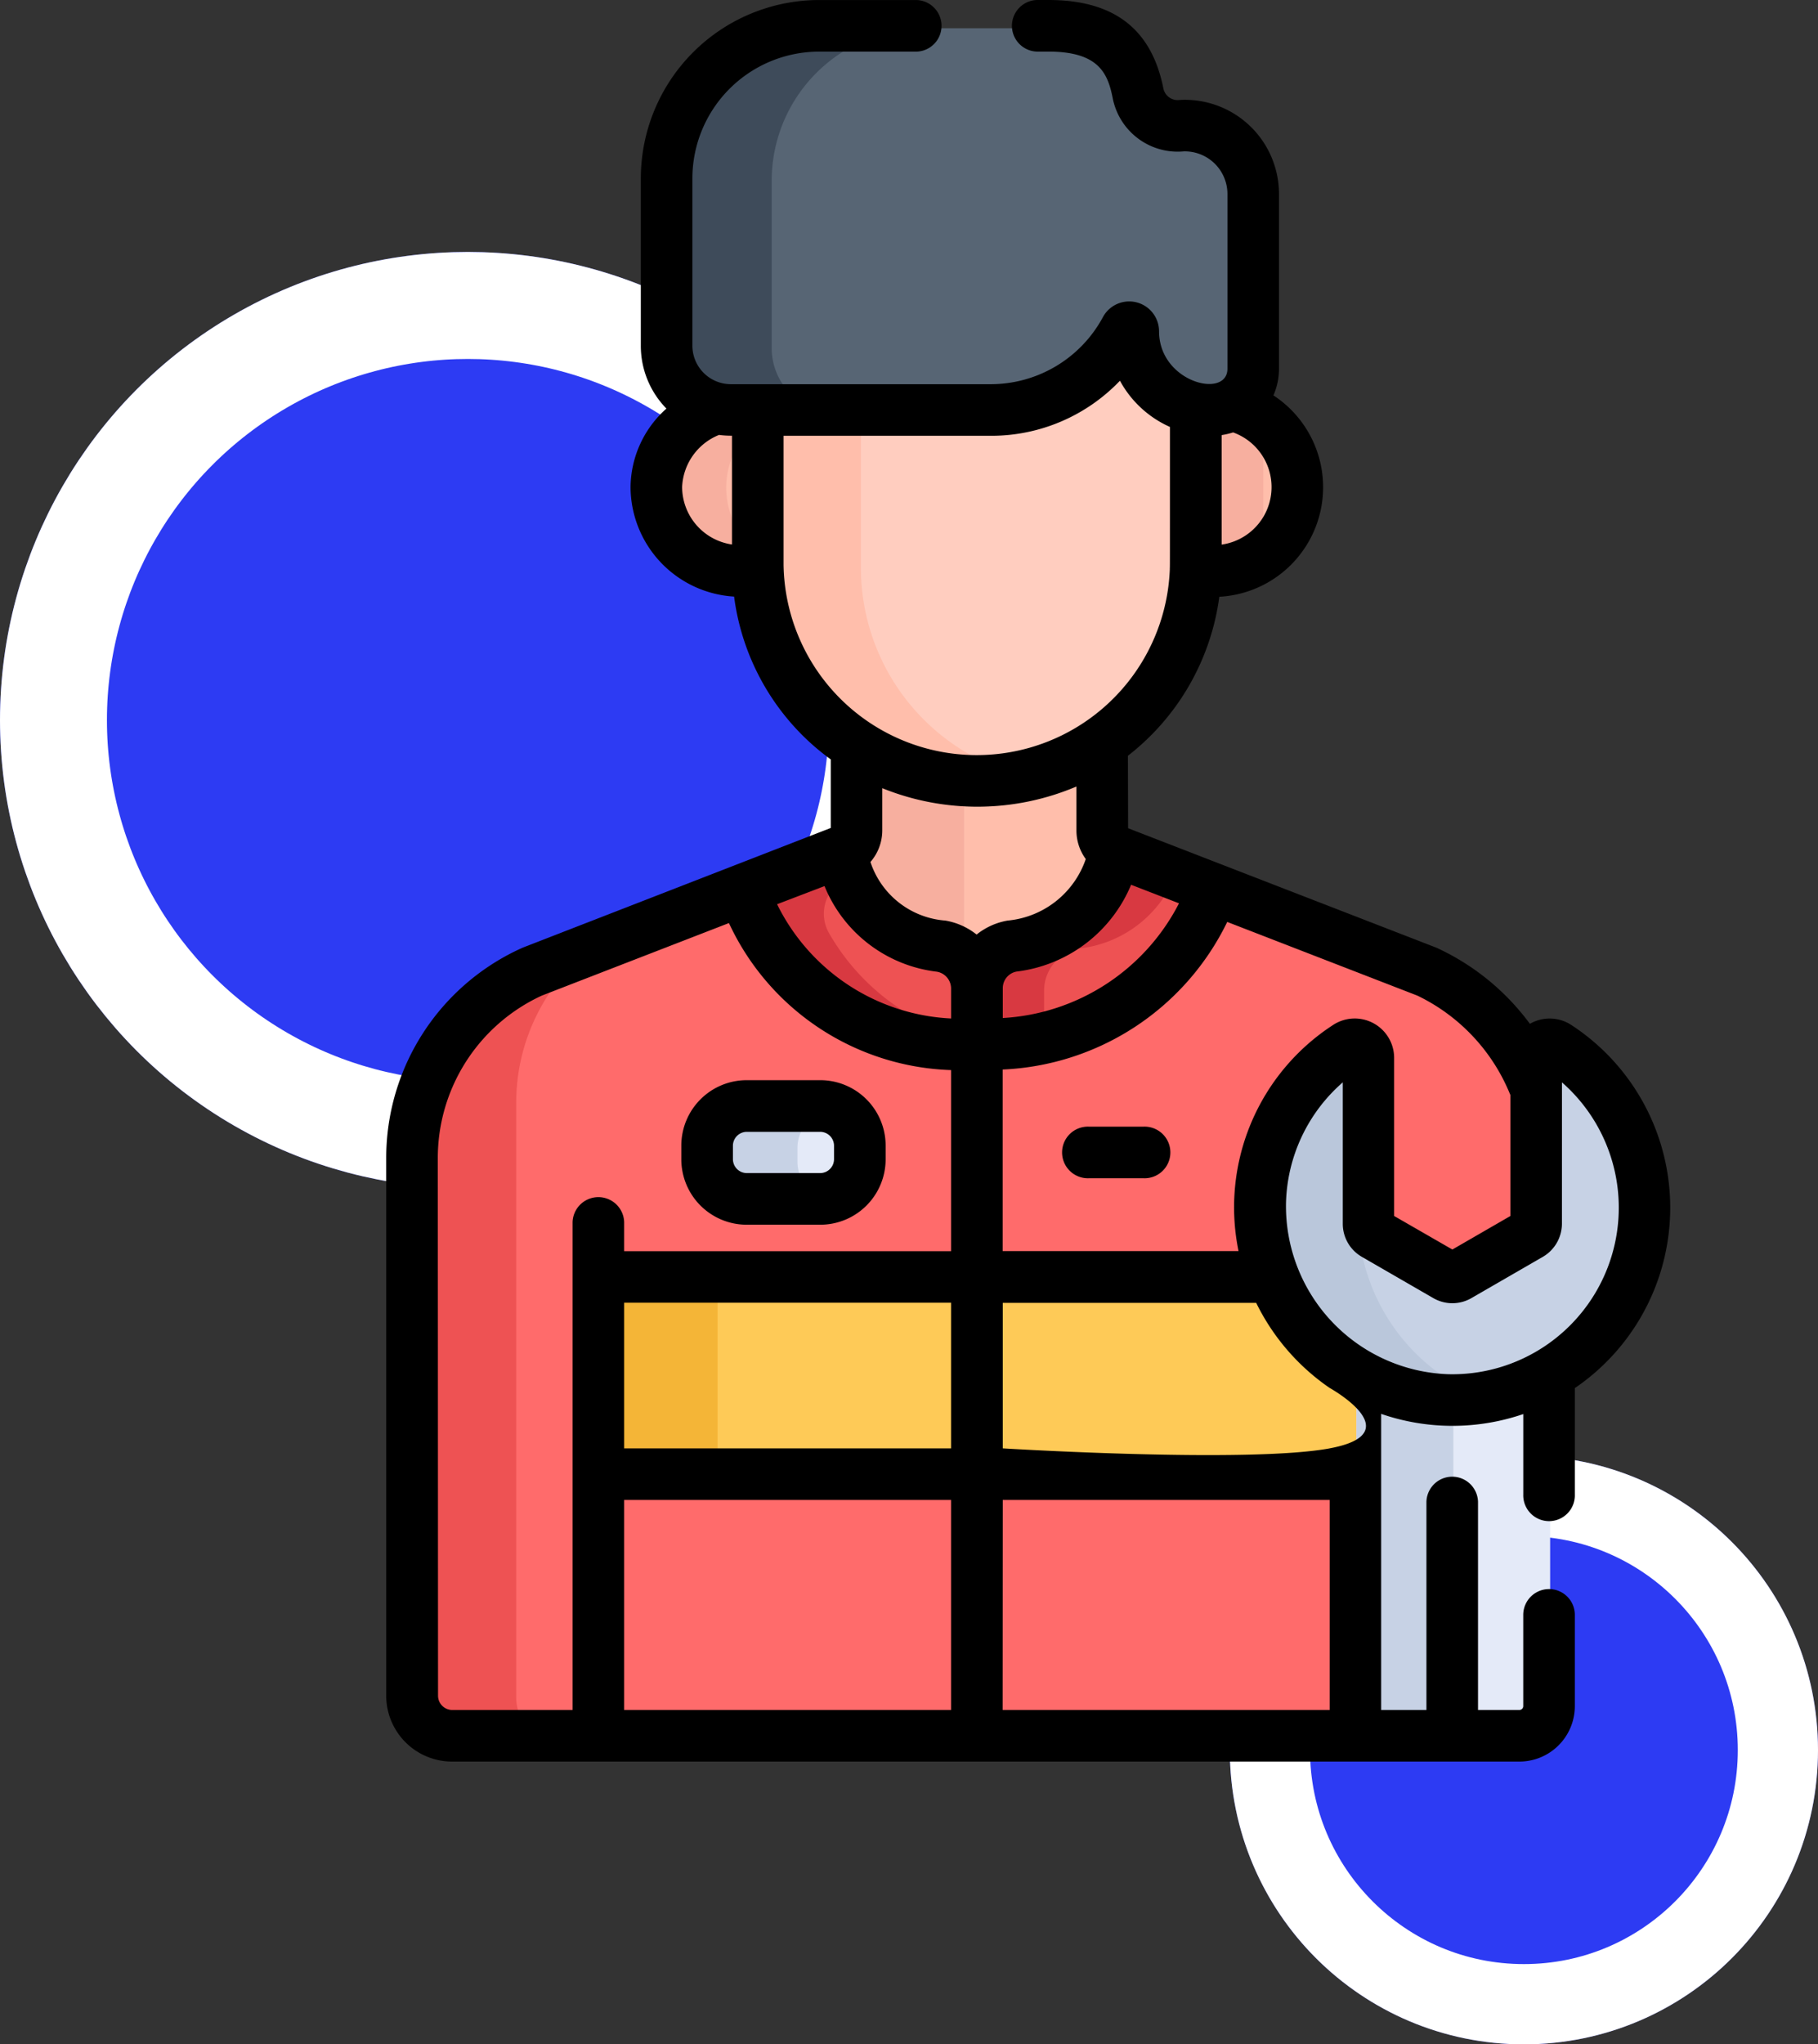<svg xmlns="http://www.w3.org/2000/svg" width="68" height="76.418" viewBox="0 0 68 76.418">
  <rect x="0" y="0" width="68" height="76.418" fill="#333333" stroke="none"/>
  <g id="Grupo_1099414" data-name="Grupo 1099414" transform="translate(-180.73 -2024.582)">
    <g id="Elipse_11489" data-name="Elipse 11489" transform="translate(180.73 2034)" fill="#2d3bf3" stroke="#fff" stroke-width="4">
      <circle cx="17.5" cy="17.5" r="17.5" stroke="none"/>
      <circle cx="17.5" cy="17.5" r="15.5" fill="none"/>
    </g>
    <g id="Elipse_11490" data-name="Elipse 11490" transform="translate(226.73 2079)" fill="#2d3bf3" stroke="#fff" stroke-width="3">
      <circle cx="11" cy="11" r="11" stroke="none"/>
      <circle cx="11" cy="11" r="9.5" fill="none"/>
    </g>
    <g id="Grupo_1099413" data-name="Grupo 1099413" transform="translate(195.176 2024.582)">
      <path id="Trazado_873225" data-name="Trazado 873225" d="M134.165,221.841a1.721,1.721,0,0,1,1.434,1.7v0a1.714,1.714,0,0,1,1.415-1.693,4.675,4.675,0,0,0,4.08-3.693l-.265-.1a.83.83,0,0,1-.533-.773l-.009-3.674a8.03,8.03,0,0,1-4.573,1.424,8.484,8.484,0,0,1-4.612-1.3v3.547a.831.831,0,0,1-.531.775l-.355.137A4.376,4.376,0,0,0,134.165,221.841Zm0,0" transform="translate(-113.471 -186.127)" fill="#ffbeab"/>
      <path id="Trazado_873226" data-name="Trazado 873226" d="M135.085,215.825a8.373,8.373,0,0,1-3.981-1.282v3.547a.831.831,0,0,1-.531.775l-.355.137a4.377,4.377,0,0,0,3.946,3.662,1.721,1.721,0,0,1,.92.47Zm0,0" transform="translate(-113.471 -186.951)" fill="#f7af9f"/>
      <path id="Trazado_873227" data-name="Trazado 873227" d="M236.392,117.332a1.561,1.561,0,0,1-.744.188,2.99,2.99,0,0,1-.622-.066v5.989c0,.067,0,.133-.006.2a3.267,3.267,0,0,0,3.886-3.179A3.208,3.208,0,0,0,236.392,117.332Zm0,0" transform="translate(-204.794 -102.242)" fill="#ffbeab"/>
      <path id="Trazado_873228" data-name="Trazado 873228" d="M237.6,117.884a3.3,3.3,0,0,0-1.206-.552,1.561,1.561,0,0,1-.744.188,2.99,2.99,0,0,1-.622-.066v5.989c0,.067,0,.133-.006.2a3.434,3.434,0,0,0,2.578-.6Zm0,0" transform="translate(-204.794 -102.242)" fill="#f7af9f"/>
      <path id="Trazado_873229" data-name="Trazado 873229" d="M82.779,117.983h-1.04a2.5,2.5,0,0,1-.556-.065,3.22,3.22,0,0,0,1.6,6.235c0-.067-.005-.134-.005-.2Zm0,0" transform="translate(-68.724 -102.753)" fill="#ffbeab"/>
      <path id="Trazado_873230" data-name="Trazado 873230" d="M82.779,123.566a3.213,3.213,0,0,1-1.339-2.616,3.136,3.136,0,0,1,1.339-2.517v-.45h-1.04a2.5,2.5,0,0,1-.556-.065,3.22,3.22,0,0,0,1.6,6.235c0-.067-.005-.134-.005-.2Zm0,0" transform="translate(-68.724 -102.753)" fill="#f7af9f"/>
      <path id="Trazado_873231" data-name="Trazado 873231" d="M122.415,90.871h-.4A5.694,5.694,0,0,1,117.1,93.7h-8.73v6.691a8.192,8.192,0,0,0,16.382,0V93.637A2.956,2.956,0,0,1,122.415,90.871Zm0,0" transform="translate(-94.43 -79.184)" fill="#ffcdbf"/>
      <path id="Trazado_873232" data-name="Trazado 873232" d="M112.185,119.562v-6.691h-3.818v6.691a8.279,8.279,0,0,0,10.151,7.859A8.024,8.024,0,0,1,112.185,119.562Zm0,0" transform="translate(-94.43 -98.355)" fill="#ffbeab"/>
      <path id="Trazado_873233" data-name="Trazado 873233" d="M101.118,11.944a1.507,1.507,0,0,1-1.628-1.185c-.25-1.279-.883-2.548-3.356-2.548H87.554a5.7,5.7,0,0,0-5.7,5.7v6.258a2.4,2.4,0,0,0,2.4,2.4h9.739a5.7,5.7,0,0,0,5.03-3.017.152.152,0,0,1,.285.073,2.953,2.953,0,0,0,2.944,2.944,1.548,1.548,0,0,0,1.543-1.543V14.5A2.557,2.557,0,0,0,101.118,11.944Zm0,0" transform="translate(-71.325 -7.155)" fill="#576574"/>
      <path id="Trazado_873234" data-name="Trazado 873234" d="M85.743,20.171V13.913a5.7,5.7,0,0,1,5.7-5.7H87.554a5.7,5.7,0,0,0-5.7,5.7v6.258a2.4,2.4,0,0,0,2.4,2.4h3.891A2.4,2.4,0,0,1,85.743,20.171Zm0,0" transform="translate(-71.325 -7.155)" fill="#3e4b5a"/>
      <path id="Trazado_873235" data-name="Trazado 873235" d="M45.77,261.818l-8.122-3.146c-2.5,5.91-8.712,5.471-8.712,5.471a8.743,8.743,0,0,1-8.621-5.431L12.3,261.818a7.7,7.7,0,0,0-4.493,6.969v20.094a1.5,1.5,0,0,0,1.5,1.5H43.095l6.529-16.759a.455.455,0,0,0,.228-.394v-6.977A7.911,7.911,0,0,0,45.77,261.818Zm0,0" transform="translate(-6.804 -225.404)" fill="#ff6b6b"/>
      <path id="Trazado_873236" data-name="Trazado 873236" d="M11.667,305.339V283.187a7.381,7.381,0,0,1,2.484-5.628l-1.849.717a7.7,7.7,0,0,0-4.493,6.969v20.094a1.5,1.5,0,0,0,1.5,1.5h3.858A1.5,1.5,0,0,1,11.667,305.339Zm0,0" transform="translate(-6.804 -241.862)" fill="#ee5253"/>
      <path id="Trazado_873237" data-name="Trazado 873237" d="M61.977,379.21H90.3v-3.759h0a7.272,7.272,0,0,1-3.084-3.617H61.977Zm0,0" transform="translate(-54.006 -324.015)" fill="#feca57"/>
      <path id="Trazado_873238" data-name="Trazado 873238" d="M61.977,371.84H66.4v7.374H61.977Zm0,0" transform="translate(-54.006 -324.018)" fill="#f4b537"/>
      <path id="Trazado_873239" data-name="Trazado 873239" d="M111.436,251.692a4.053,4.053,0,0,1-3.692-3.54L104.02,249.6a8.741,8.741,0,0,0,8.753,5.766v-2.089A1.6,1.6,0,0,0,111.436,251.692Zm0,0" transform="translate(-90.642 -216.238)" fill="#ee5253"/>
      <path id="Trazado_873240" data-name="Trazado 873240" d="M107.2,251.106a1.457,1.457,0,0,1,.747-2.078,3.407,3.407,0,0,1-.207-.88l-3.724,1.444a8.742,8.742,0,0,0,8.753,5.766v-.217A8.335,8.335,0,0,1,107.2,251.106Zm0,0" transform="translate(-90.642 -216.234)" fill="#d83941"/>
      <path id="Trazado_873241" data-name="Trazado 873241" d="M177.309,247.921a.793.793,0,0,1-.081-.038,4.35,4.35,0,0,1-3.827,3.574,1.6,1.6,0,0,0-1.319,1.578v2.092a9.078,9.078,0,0,0,8.847-5.8Zm0,0" transform="translate(-149.951 -216.003)" fill="#ee5253"/>
      <path id="Trazado_873242" data-name="Trazado 873242" d="M174.558,253.035a1.6,1.6,0,0,1,1.319-1.578,4.4,4.4,0,0,0,3.58-2.7l-2.148-.832a.793.793,0,0,1-.081-.038,4.35,4.35,0,0,1-3.827,3.574,1.6,1.6,0,0,0-1.319,1.578v2.092a9.25,9.25,0,0,0,2.476-.253Zm0,0" transform="translate(-149.951 -216.003)" fill="#d83941"/>
      <path id="Trazado_873243" data-name="Trazado 873243" d="M97.866,322.168H95.112a1.484,1.484,0,0,0-1.48,1.479v.514a1.484,1.484,0,0,0,1.48,1.479h2.754a1.484,1.484,0,0,0,1.479-1.479v-.514A1.484,1.484,0,0,0,97.866,322.168Zm0,0" transform="translate(-81.591 -280.734)" fill="#e4eaf8"/>
      <path id="Trazado_873244" data-name="Trazado 873244" d="M96.973,324.161v-.514a1.484,1.484,0,0,1,1.186-1.449,1.486,1.486,0,0,0-.293-.03H95.112a1.484,1.484,0,0,0-1.48,1.479v.514a1.484,1.484,0,0,0,1.48,1.479h2.754a1.48,1.48,0,0,0,.293-.03A1.485,1.485,0,0,1,96.973,324.161Zm0,0" transform="translate(-81.591 -280.734)" fill="#c7d2e5"/>
      <path id="Trazado_873245" data-name="Trazado 873245" d="M285.624,400.939a7.118,7.118,0,0,1-3.448-.986V413.49h6.136a1.109,1.109,0,0,0,1.108-1.109V399.963A7.16,7.16,0,0,1,285.624,400.939Zm0,0" transform="translate(-245.885 -348.516)" fill="#e4eaf8"/>
      <path id="Trazado_873246" data-name="Trazado 873246" d="M285.8,400.94h-.174a7.118,7.118,0,0,1-3.448-.986V413.49H285.8Zm0,0" transform="translate(-245.885 -348.516)" fill="#c7d2e5"/>
      <path id="Trazado_873247" data-name="Trazado 873247" d="M261.451,317.784a7.291,7.291,0,0,1-7.014-7.166,7.373,7.373,0,0,1,3.272-6.324.509.509,0,0,1,.782.441v6.33a.465.465,0,0,0,.228.4l2.679,1.579a.447.447,0,0,0,.455,0l2.68-1.579a.466.466,0,0,0,.228-.4v-6.33a.51.51,0,0,1,.794-.433,7.37,7.37,0,0,1,3.262,6.146A7.262,7.262,0,0,1,261.451,317.784Zm0,0" transform="translate(-221.712 -265.086)" fill="#c7d2e5"/>
      <path id="Trazado_873248" data-name="Trazado 873248" d="M258.059,310.618a7.458,7.458,0,0,1,.432-2.682v-3.2a.509.509,0,0,0-.782-.441,7.373,7.373,0,0,0-3.272,6.324,7.291,7.291,0,0,0,7.014,7.166,7.077,7.077,0,0,0,1.988-.236A7.342,7.342,0,0,1,258.059,310.618Zm0,0" transform="translate(-221.712 -265.087)" fill="#bac7db"/>
      <path id="Trazado_873249" data-name="Trazado 873249" d="M2.462,65.848H42.386a2.076,2.076,0,0,0,2.073-2.073V60.365a.965.965,0,0,0-1.93,0v3.409a.144.144,0,0,1-.144.144H40.837V56.133a.965.965,0,0,0-1.929,0v7.785H37.215V52.851a8.182,8.182,0,0,0,5.315.007v3.006a.965.965,0,1,0,1.929,0V51.887a8.155,8.155,0,0,0-.131-13.572,1.478,1.478,0,0,0-1.515-.064c-.012.006-.022.014-.034.021a9.02,9.02,0,0,0-3.487-2.842l-.019-.008-7.987-3.093-3.537-1.37-.007-2.708a9.039,9.039,0,0,0,3.419-5.944,4.1,4.1,0,0,0,2.024-7.527,2.489,2.489,0,0,0,.208-1V7.252A3.521,3.521,0,0,0,29.68,3.736a.547.547,0,0,1-.607-.408C28.635,1.088,27.227,0,24.77,0h-.432a.965.965,0,0,0,0,1.929h.432c1.906,0,2.227.836,2.409,1.768a2.477,2.477,0,0,0,2.649,1.962,1.594,1.594,0,0,1,1.637,1.593v6.53c0,1.146-2.558.514-2.558-1.4a1.117,1.117,0,0,0-2.1-.528,4.767,4.767,0,0,1-4.179,2.507H12.888a1.44,1.44,0,0,1-1.436-1.436V6.667a4.743,4.743,0,0,1,4.737-4.737h3.648a.965.965,0,0,0,0-1.929H16.189A6.674,6.674,0,0,0,9.523,6.667v6.258a3.354,3.354,0,0,0,.958,2.348A3.976,3.976,0,0,0,9.139,18.2a4.118,4.118,0,0,0,3.873,4.1,8.951,8.951,0,0,0,2.472,5.1,8.836,8.836,0,0,0,1.144.987v2.562L5.109,35.422l-.018.008A8.607,8.607,0,0,0,0,43.291V63.386A2.464,2.464,0,0,0,2.462,65.848ZM8.9,48.695H21.127v5.445H8.9Zm0,7.374H21.127v7.85H8.9Zm14.161,0h12.23v7.85H23.056Zm12.23-1.929c-3.057.566-12.23,0-12.23,0V48.7h9.479a8.256,8.256,0,0,0,2.751,3.183S38.344,53.574,35.286,54.14Zm8.686-13.681a6.226,6.226,0,0,1-4.25,10.909,6.286,6.286,0,0,1-6.071-6.429,6.183,6.183,0,0,1,2.123-4.481v5.291a1.423,1.423,0,0,0,.709,1.229l2.68,1.547a1.422,1.422,0,0,0,1.419,0l2.68-1.547a1.436,1.436,0,0,0,.709-1.229Zm-1.929.463v4.532l-2.17,1.253L37.7,45.454V39.546a1.474,1.474,0,0,0-2.272-1.24,8.125,8.125,0,0,0-3.548,8.46H23.057V39.979a9.81,9.81,0,0,0,8.4-5.517l7.109,2.753A7.036,7.036,0,0,1,42.043,40.922Zm-25.654-7.8a5.2,5.2,0,0,0,4.2,3.2.638.638,0,0,1,.534.63v1.119A7.662,7.662,0,0,1,14.62,33.8Zm11.474-.047,1.785.691a7.914,7.914,0,0,1-6.591,4.288v-1.11a.63.63,0,0,1,.517-.627A5.331,5.331,0,0,0,27.862,33.072Zm3.381-12.716V16.264a3.014,3.014,0,0,0,.428-.1,2.171,2.171,0,0,1-.428,4.193ZM11.068,18.2a2.2,2.2,0,0,1,1.381-1.943,3.513,3.513,0,0,0,.484.03v4.066A2.179,2.179,0,0,1,11.068,18.2Zm3.794,2.912V16.29h7.765a6.656,6.656,0,0,0,4.817-2.058,3.961,3.961,0,0,0,1.87,1.727c0,5.982,0,5.018-.005,5.336a7.227,7.227,0,0,1-14.447-.18ZM25.817,29.4l0,1.656a1.8,1.8,0,0,0,.349,1.055,3.422,3.422,0,0,1-2.922,2.3,2.542,2.542,0,0,0-1.161.523,2.569,2.569,0,0,0-1.171-.523,3.2,3.2,0,0,1-2.8-2.19,1.8,1.8,0,0,0,.442-1.174V29.462A9.482,9.482,0,0,0,25.817,29.4ZM1.929,43.291a6.685,6.685,0,0,1,3.89-6.075l7-2.712A9.5,9.5,0,0,0,21.127,40v6.77H8.9V45.683a.965.965,0,0,0-1.929,0V63.919h-4.5a.534.534,0,0,1-.533-.533Zm0,0"/>
      <path id="Trazado_873250" data-name="Trazado 873250" d="M88.272,319.359h2.754a2.446,2.446,0,0,0,2.444-2.444V316.4a2.446,2.446,0,0,0-2.444-2.444H88.272a2.446,2.446,0,0,0-2.444,2.444v.514A2.446,2.446,0,0,0,88.272,319.359Zm-.514-2.958a.521.521,0,0,1,.514-.514h2.754a.521.521,0,0,1,.514.514v.514a.521.521,0,0,1-.514.514H88.272a.521.521,0,0,1-.514-.514Zm0,0" transform="translate(-74.79 -273.579)"/>
      <path id="Trazado_873251" data-name="Trazado 873251" d="M199.835,327.457h-2.058a.965.965,0,1,0,0,1.929h2.058a.965.965,0,1,0,0-1.929Zm0,0" transform="translate(-171.501 -285.343)"/>
    </g>
  </g>
</svg>

